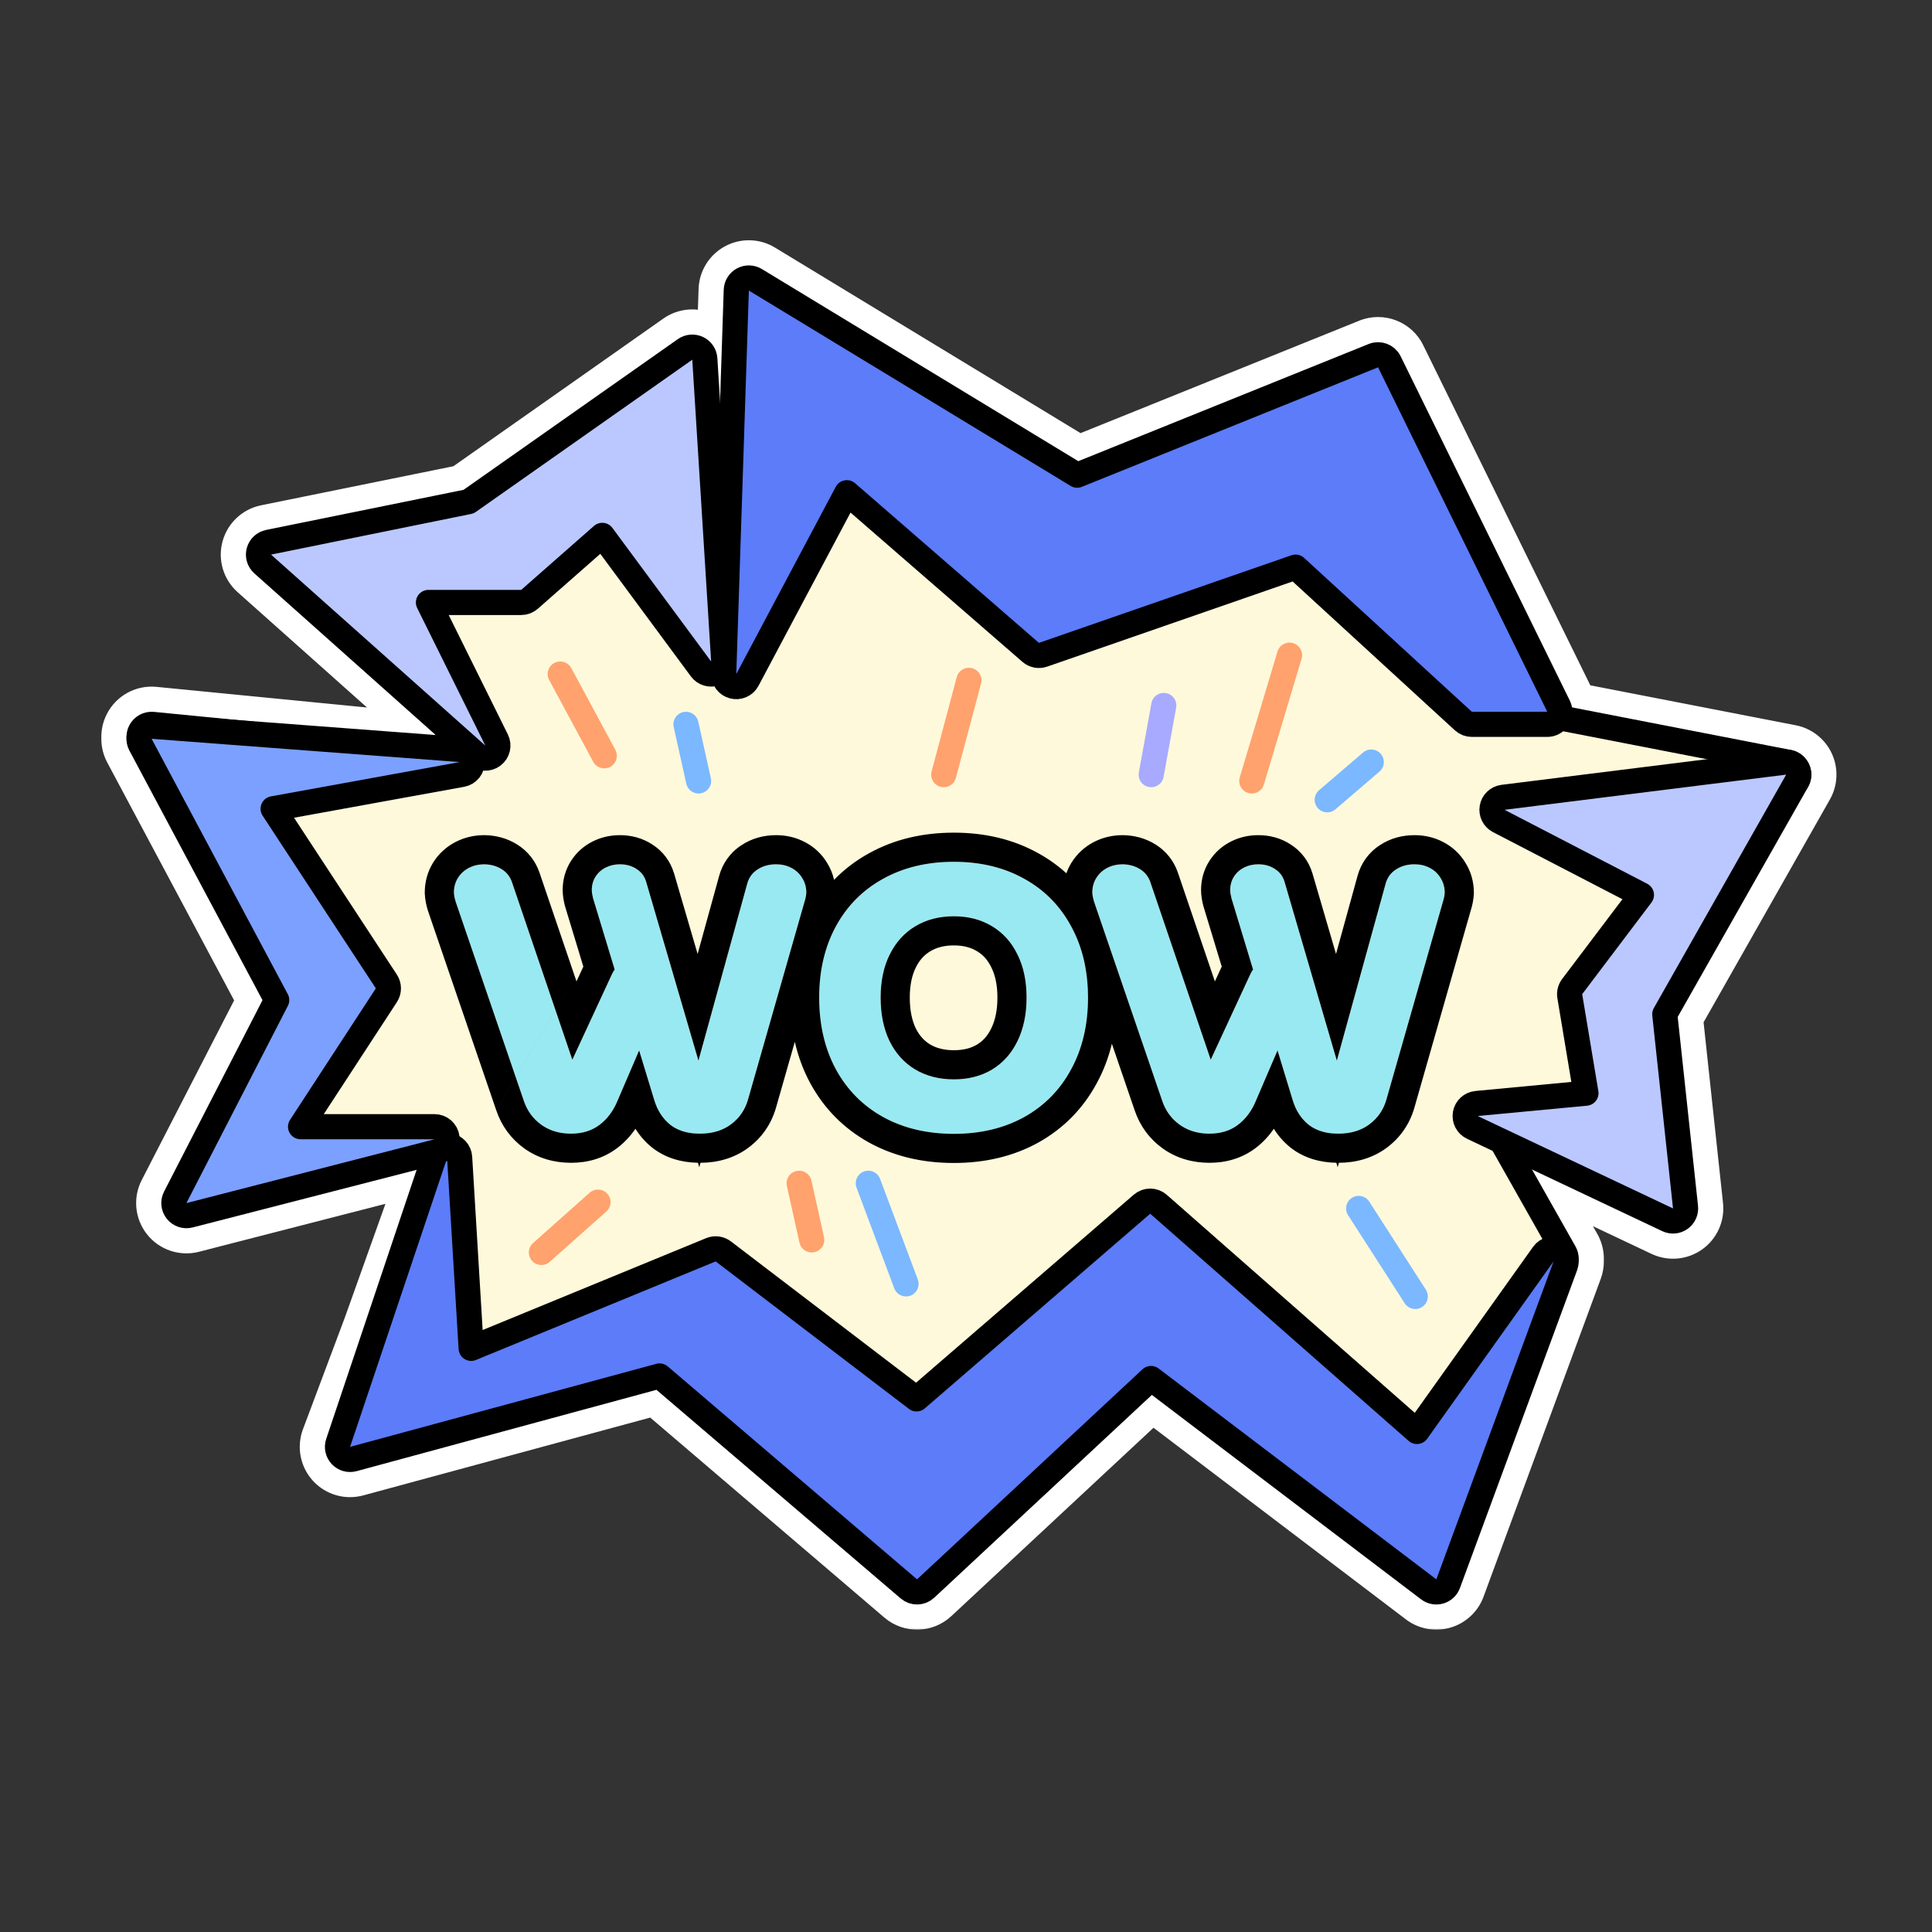 <svg width="512" height="512" viewBox="0 0 512 512" fill="none" xmlns="http://www.w3.org/2000/svg">
<rect x="0" y="0" width="512" height="512" fill="#333333" stroke="none"/>
<mask id="path-1-outside-1_39_96" maskUnits="userSpaceOnUse" x="26.178" y="63" width="461" height="369" fill="black">
<rect fill="white" x="26.178" y="63" width="461" height="369"/>
<path fill-rule="evenodd" clip-rule="evenodd" d="M196.6 133.556L198.454 77L285.156 129.644L365.199 97.346L410.044 188.626L408.537 188.928L413.376 193.625L473.351 205.286L473.355 205.286L473.354 205.287L437.754 268.074L443.366 320.244L391.614 295.759L391.772 295.554L390.051 295.254L411.71 333.574L411.486 334.165L411.709 334.286L380.645 418.542L304.815 360.967L243.027 418.542L175.622 360.967L92.77 383.435L103.846 353.9L121.815 303.585L110.135 303.208L49.407 318.829L77.091 264.999L40.178 195.788L40.828 196.024L40.178 195.291L125.148 203.621L131.014 195.799L128.613 197.584L71.834 146.974L125.537 136.064L183.46 95.327V113.653L188.458 138.645L196.6 133.556ZM111.234 156.326H108.172L126.148 170.411L111.234 156.326ZM303.416 320.245L304.645 321.794L259.507 360.777L303.416 320.245ZM223.445 126.774L228.415 129.632L223.445 125.316V126.774Z"/>
</mask>
<path fill-rule="evenodd" clip-rule="evenodd" d="M196.6 133.556L198.454 77L285.156 129.644L365.199 97.346L410.044 188.626L408.537 188.928L413.376 193.625L473.351 205.286L473.355 205.286L473.354 205.287L437.754 268.074L443.366 320.244L391.614 295.759L391.772 295.554L390.051 295.254L411.71 333.574L411.486 334.165L411.709 334.286L380.645 418.542L304.815 360.967L243.027 418.542L175.622 360.967L92.77 383.435L103.846 353.9L121.815 303.585L110.135 303.208L49.407 318.829L77.091 264.999L40.178 195.788L40.828 196.024L40.178 195.291L125.148 203.621L131.014 195.799L128.613 197.584L71.834 146.974L125.537 136.064L183.46 95.327V113.653L188.458 138.645L196.6 133.556ZM111.234 156.326H108.172L126.148 170.411L111.234 156.326ZM303.416 320.245L304.645 321.794L259.507 360.777L303.416 320.245ZM223.445 126.774L228.415 129.632L223.445 125.316V126.774Z" fill="#4F7FFA"/>
<path d="M198.454 77L205.372 65.607C201.323 63.149 196.274 63.024 192.109 65.279C187.944 67.534 185.288 71.829 185.133 76.563L198.454 77ZM196.6 133.556L203.664 144.858C207.43 142.505 209.776 138.431 209.921 133.993L196.6 133.556ZM285.156 129.644L278.238 141.037C281.832 143.219 286.245 143.578 290.143 142.005L285.156 129.644ZM365.199 97.346L377.162 91.469C374.083 85.201 366.688 82.373 360.212 84.986L365.199 97.346ZM410.044 188.626L412.658 201.696C416.715 200.884 420.166 198.234 421.997 194.524C423.828 190.813 423.831 186.463 422.007 182.749L410.044 188.626ZM408.537 188.928L405.923 175.858C401.068 176.829 397.151 180.411 395.752 185.16C394.352 189.91 395.701 195.043 399.254 198.492L408.537 188.928ZM413.376 193.625L404.093 203.189C405.95 204.991 408.292 206.214 410.832 206.708L413.376 193.625ZM473.351 205.286L470.807 218.37C472.186 218.638 473.599 218.686 474.993 218.513L473.351 205.286ZM473.355 205.286L483.346 214.109C487.013 209.956 487.729 203.967 485.144 199.067C482.559 194.167 477.212 191.376 471.714 192.059L473.355 205.286ZM473.354 205.287L463.364 196.464C462.753 197.156 462.215 197.91 461.76 198.713L473.354 205.287ZM437.754 268.074L426.16 261.5C424.784 263.928 424.204 266.726 424.502 269.5L437.754 268.074ZM443.366 320.244L437.666 332.292C442.025 334.355 447.159 333.901 451.089 331.107C455.02 328.313 457.134 323.613 456.618 318.819L443.366 320.244ZM391.614 295.759L381.054 287.626C378.593 290.821 377.712 294.959 378.656 298.879C379.6 302.8 382.269 306.082 385.914 307.807L391.614 295.759ZM391.772 295.554L402.332 303.686C405.18 299.987 405.886 295.069 404.193 290.719C402.5 286.369 398.654 283.222 394.056 282.422L391.772 295.554ZM390.051 295.254L392.335 282.123C387.259 281.24 382.129 283.362 379.159 287.572C376.19 291.783 375.913 297.327 378.448 301.813L390.051 295.254ZM411.71 333.574L424.169 338.308C425.577 334.604 425.263 330.465 423.313 327.015L411.71 333.574ZM411.486 334.165L399.026 329.43C396.655 335.67 399.266 342.702 405.135 345.883L411.486 334.165ZM411.709 334.286L424.215 338.896C426.507 332.68 423.885 325.724 418.06 322.567L411.709 334.286ZM380.645 418.542L372.585 429.157C375.95 431.712 380.326 432.52 384.381 431.336C388.436 430.152 391.69 427.116 393.151 423.153L380.645 418.542ZM304.815 360.967L312.875 350.351C307.71 346.43 300.473 346.795 295.728 351.216L304.815 360.967ZM243.027 418.542L234.37 428.677C239.522 433.077 247.156 432.912 252.113 428.293L243.027 418.542ZM175.622 360.967L184.279 350.832C180.93 347.972 176.384 346.95 172.133 348.103L175.622 360.967ZM92.77 383.435L80.29 378.755C78.534 383.438 79.547 388.709 82.913 392.407C86.279 396.105 91.432 397.608 96.258 396.299L92.77 383.435ZM103.846 353.9L116.326 358.58C116.35 358.514 116.374 358.448 116.398 358.383L103.846 353.9ZM121.815 303.585L134.367 308.067C135.8 304.057 135.229 299.604 132.833 296.083C130.436 292.563 126.502 290.4 122.245 290.263L121.815 303.585ZM110.135 303.208L110.565 289.886C109.302 289.846 108.039 289.985 106.815 290.3L110.135 303.208ZM49.407 318.829L37.554 312.733C35.153 317.401 35.716 323.043 38.991 327.145C42.266 331.247 47.643 333.045 52.727 331.737L49.407 318.829ZM77.091 264.999L88.944 271.095C90.943 267.206 90.909 262.585 88.851 258.727L77.091 264.999ZM40.178 195.788L44.719 183.257C39.532 181.377 33.722 182.888 30.108 187.058C26.493 191.227 25.821 197.192 28.418 202.061L40.178 195.788ZM40.828 196.024L36.287 208.555C42.017 210.631 48.427 208.556 51.852 203.514C55.278 198.472 54.847 191.749 50.805 187.186L40.828 196.024ZM40.178 195.291L41.479 182.026C36.024 181.491 30.798 184.35 28.306 189.233C25.815 194.115 26.567 200.025 30.201 204.128L40.178 195.291ZM125.148 203.621L123.847 216.886C128.481 217.34 133.017 215.343 135.81 211.618L125.148 203.621ZM131.014 195.799L141.677 203.796C145.651 198.498 145.131 191.086 140.458 186.393C135.785 181.701 128.375 181.152 123.061 185.104L131.014 195.799ZM128.613 197.584L119.745 207.534C124.465 211.742 131.492 212.053 136.567 208.28L128.613 197.584ZM71.834 146.974L69.18 133.913C64.235 134.917 60.282 138.628 58.966 143.499C57.65 148.37 59.198 153.567 62.965 156.924L71.834 146.974ZM125.537 136.064L128.191 149.126C129.993 148.76 131.7 148.024 133.205 146.966L125.537 136.064ZM183.46 95.327H196.788C196.788 90.351 194.017 85.79 189.602 83.498C185.186 81.205 179.862 81.562 175.792 84.424L183.46 95.327ZM183.46 113.653H170.131C170.131 114.531 170.218 115.406 170.39 116.267L183.46 113.653ZM188.458 138.645L175.388 141.258C176.247 145.551 179.158 149.148 183.177 150.882C187.196 152.616 191.81 152.267 195.522 149.947L188.458 138.645ZM108.172 156.326V142.997C102.487 142.997 97.428 146.603 95.573 151.977C93.719 157.351 95.477 163.31 99.951 166.817L108.172 156.326ZM111.234 156.326L120.385 146.636C117.911 144.299 114.637 142.997 111.234 142.997V156.326ZM126.148 170.411L117.927 180.902C123.533 185.295 131.602 184.505 136.249 179.107C140.896 173.709 140.477 165.612 135.299 160.721L126.148 170.411ZM304.645 321.794L313.356 331.882C318.763 327.212 319.527 319.11 315.088 313.512L304.645 321.794ZM303.416 320.245L313.859 311.963C311.555 309.058 308.144 307.244 304.447 306.957C300.75 306.67 297.101 307.936 294.376 310.451L303.416 320.245ZM259.507 360.777L250.467 350.983C245.121 355.917 244.72 364.227 249.565 369.654C254.411 375.081 262.713 375.619 268.219 370.864L259.507 360.777ZM228.415 129.632L221.771 141.186C227.721 144.607 235.296 142.951 239.275 137.359C243.254 131.767 242.336 124.068 237.154 119.568L228.415 129.632ZM223.445 126.774H210.117C210.117 131.544 212.666 135.951 216.801 138.328L223.445 126.774ZM223.445 125.316L232.184 115.252C228.242 111.829 222.665 111.023 217.915 113.189C213.165 115.355 210.117 120.095 210.117 125.316H223.445ZM185.133 76.563L183.279 133.119L209.921 133.993L211.776 77.437L185.133 76.563ZM292.074 118.252L205.372 65.607L191.537 88.393L278.238 141.037L292.074 118.252ZM360.212 84.986L280.169 117.284L290.143 142.005L370.187 109.706L360.212 84.986ZM422.007 182.749L377.162 91.469L353.237 103.223L398.081 194.503L422.007 182.749ZM411.151 201.997L412.658 201.696L407.43 175.556L405.923 175.858L411.151 201.997ZM422.659 184.06L417.82 179.363L399.254 198.492L404.093 203.189L422.659 184.06ZM475.895 192.203L415.92 180.541L410.832 206.708L470.807 218.37L475.895 192.203ZM471.714 192.059L471.71 192.059L474.993 218.513L474.997 218.513L471.714 192.059ZM483.345 214.11L483.346 214.109L463.365 196.463L463.364 196.464L483.345 214.11ZM449.349 274.648L484.949 211.861L461.76 198.713L426.16 261.5L449.349 274.648ZM456.618 318.819L451.006 266.649L424.502 269.5L430.114 321.67L456.618 318.819ZM385.914 307.807L437.666 332.292L449.067 308.196L397.314 283.711L385.914 307.807ZM381.212 287.421L381.054 287.626L402.174 303.891L402.332 303.686L381.212 287.421ZM387.768 308.386L389.488 308.685L394.056 282.422L392.335 282.123L387.768 308.386ZM423.313 327.015L401.655 288.696L378.448 301.813L400.107 340.132L423.313 327.015ZM423.945 338.899L424.169 338.308L399.251 328.839L399.026 329.43L423.945 338.899ZM418.06 322.567L417.836 322.446L405.135 345.883L405.359 346.004L418.06 322.567ZM393.151 423.153L424.215 338.896L399.203 329.675L368.14 413.931L393.151 423.153ZM296.755 371.582L372.585 429.157L388.705 407.927L312.875 350.351L296.755 371.582ZM252.113 428.293L313.901 370.718L295.728 351.216L233.941 408.791L252.113 428.293ZM166.965 371.102L234.37 428.677L251.684 408.407L184.279 350.832L166.965 371.102ZM96.258 396.299L179.11 373.831L172.133 348.103L89.281 370.571L96.258 396.299ZM91.366 349.22L80.29 378.755L105.25 388.115L116.326 358.58L91.366 349.22ZM109.263 299.102L91.294 349.417L116.398 358.383L134.367 308.067L109.263 299.102ZM109.706 316.529L121.386 316.906L122.245 290.263L110.565 289.886L109.706 316.529ZM52.727 331.737L113.456 316.116L106.815 290.3L46.086 305.921L52.727 331.737ZM65.238 258.903L37.554 312.733L61.259 324.925L88.944 271.095L65.238 258.903ZM28.418 202.061L65.33 271.271L88.851 258.727L51.939 189.516L28.418 202.061ZM45.369 183.493L44.719 183.257L35.638 208.319L36.287 208.555L45.369 183.493ZM30.201 204.128L30.85 204.861L50.805 187.186L50.156 186.453L30.201 204.128ZM126.448 190.356L41.479 182.026L38.878 208.556L123.847 216.886L126.448 190.356ZM120.351 187.802L114.485 195.624L135.81 211.618L141.677 203.796L120.351 187.802ZM136.567 208.28L138.968 206.494L123.061 185.104L120.659 186.889L136.567 208.28ZM62.965 156.924L119.745 207.534L137.482 187.635L80.702 137.025L62.965 156.924ZM122.883 123.002L69.18 133.913L74.487 160.036L128.191 149.126L122.883 123.002ZM175.792 84.424L117.87 125.162L133.205 146.966L191.127 106.229L175.792 84.424ZM196.788 113.653V95.327H170.131V113.653H196.788ZM201.528 136.031L196.529 111.039L170.39 116.267L175.388 141.258L201.528 136.031ZM189.536 122.253L181.394 127.342L195.522 149.947L203.664 144.858L189.536 122.253ZM108.172 169.654H111.234V142.997H108.172V169.654ZM134.369 159.92L116.393 145.834L99.951 166.817L117.927 180.902L134.369 159.92ZM102.082 166.016L116.996 180.101L135.299 160.721L120.385 146.636L102.082 166.016ZM315.088 313.512L313.859 311.963L292.973 328.528L294.202 330.077L315.088 313.512ZM268.219 370.864L313.356 331.882L295.933 311.707L250.795 350.689L268.219 370.864ZM294.376 310.451L250.467 350.983L268.548 370.57L312.457 330.039L294.376 310.451ZM235.059 118.077L230.089 115.219L216.801 138.328L221.771 141.186L235.059 118.077ZM214.706 135.379L219.676 139.695L237.154 119.568L232.184 115.252L214.706 135.379ZM236.774 126.774V125.316H210.117V126.774H236.774Z" fill="white" mask="url(#path-1-outside-1_39_96)"/>
<path d="M109.785 151.993C108.797 152.103 107.91 152.648 107.365 153.48C106.821 154.312 106.676 155.343 106.971 156.293L120.478 199.815L40.504 191.974C39.14 191.841 37.833 192.555 37.21 193.776C36.588 194.997 36.776 196.474 37.684 197.5L87.906 254.202L67.127 300.555C66.673 301.569 66.753 302.742 67.342 303.684C67.931 304.626 68.95 305.213 70.06 305.249L117.14 306.768L93.687 372.438C93.246 373.672 93.569 375.05 94.513 375.959C95.457 376.868 96.846 377.14 98.062 376.653L187.81 340.754L236.257 382.741C237.54 383.853 239.453 383.823 240.7 382.672L303.037 325.13L377.444 418.947C378.189 419.886 379.381 420.353 380.565 420.17C381.749 419.986 382.744 419.181 383.17 418.06L414.825 334.757C415.177 333.831 415.098 332.797 414.611 331.934L396.416 299.743L427.8 305.201C428.769 305.37 429.763 305.102 430.516 304.469C431.268 303.835 431.703 302.902 431.703 301.919V264.735L475.993 207.322C476.699 206.407 476.88 205.192 476.472 204.111C476.064 203.029 475.125 202.237 473.99 202.016L414.985 190.543L359.051 136.253C358.193 135.421 356.954 135.111 355.805 135.443L282.192 156.709L216.776 119.095C215.709 118.482 214.392 118.506 213.349 119.158L190.78 133.264L185.061 104.67C184.813 103.432 183.887 102.44 182.669 102.108C181.45 101.776 180.149 102.162 179.308 103.104L138.506 148.802L109.785 151.993Z" fill="#FFF9DB" stroke="black" stroke-width="6.664" stroke-linecap="round" stroke-linejoin="round"/>
<path d="M205.685 229.05C207.168 229.05 208.509 229.366 209.708 229.997C210.939 230.628 211.901 231.528 212.596 232.695C213.322 233.831 213.684 235.125 213.684 236.577C213.621 237.397 213.479 238.139 213.258 238.802L198.205 291.487C197.416 294.17 195.917 296.331 193.708 297.972C191.499 299.613 188.754 300.434 185.472 300.434C182.253 300.434 179.634 299.645 177.614 298.067C175.626 296.458 174.222 294.296 173.401 291.582L169.377 278.375L163.602 291.819C162.498 294.47 160.92 296.568 158.869 298.114C156.817 299.661 154.309 300.434 151.342 300.434C148.281 300.434 145.646 299.645 143.437 298.067C141.26 296.489 139.729 294.406 138.845 291.819L120.81 239.133C120.495 238.155 120.321 237.287 120.289 236.53C120.289 235.109 120.637 233.831 121.331 232.695C122.057 231.528 123.035 230.628 124.266 229.997C125.496 229.366 126.853 229.05 128.337 229.05C130.072 229.082 131.603 229.508 132.928 230.328C134.254 231.149 135.169 232.301 135.674 233.784L151.674 280.837L162.088 258.352C162.372 257.721 162.64 257.247 162.892 256.932L157.165 238.044C156.944 237.161 156.833 236.435 156.833 235.867C156.833 234.541 157.165 233.358 157.827 232.317C158.49 231.275 159.389 230.471 160.526 229.902C161.662 229.334 162.908 229.05 164.265 229.05C165.969 229.05 167.437 229.461 168.667 230.281C169.93 231.07 170.782 232.19 171.224 233.642L185.093 281.073L198.016 234.21C198.458 232.569 199.373 231.307 200.762 230.423C202.15 229.508 203.791 229.05 205.685 229.05Z" fill="#99E9F2"/>
<path d="M252.784 300.481C245.684 300.481 239.436 298.998 234.039 296.032C228.643 293.034 224.461 288.805 221.495 283.345C218.56 277.886 217.093 271.559 217.093 264.363C217.093 257.231 218.56 250.951 221.495 245.524C224.461 240.064 228.643 235.851 234.039 232.885C239.436 229.887 245.684 228.388 252.784 228.388C259.853 228.388 266.07 229.887 271.435 232.885C276.8 235.851 280.95 240.064 283.885 245.524C286.851 250.951 288.334 257.231 288.334 264.363C288.334 271.559 286.851 277.886 283.885 283.345C280.95 288.805 276.8 293.034 271.435 296.032C266.07 298.998 259.853 300.481 252.784 300.481ZM252.784 286.044C256.634 286.044 260.011 285.176 262.914 283.44C265.818 281.673 268.058 279.164 269.636 275.914C271.246 272.632 272.05 268.782 272.05 264.363C272.05 259.977 271.246 256.174 269.636 252.955C268.058 249.705 265.818 247.212 262.914 245.476C260.011 243.709 256.634 242.825 252.784 242.825C248.903 242.825 245.495 243.709 242.56 245.476C239.656 247.212 237.4 249.705 235.791 252.955C234.181 256.174 233.376 259.977 233.376 264.363C233.376 268.782 234.165 272.632 235.743 275.914C237.353 279.164 239.625 281.673 242.56 283.44C245.495 285.176 248.903 286.044 252.784 286.044Z" fill="#99E9F2"/>
<path d="M374.865 229.05C376.349 229.05 377.69 229.366 378.889 229.997C380.12 230.628 381.082 231.528 381.777 232.695C382.502 233.831 382.865 235.125 382.865 236.577C382.802 237.397 382.66 238.139 382.439 238.802L367.386 291.487C366.597 294.17 365.098 296.331 362.889 297.972C360.68 299.613 357.935 300.434 354.653 300.434C351.434 300.434 348.815 299.645 346.795 298.067C344.807 296.458 343.402 294.296 342.582 291.582L338.558 278.375L332.783 291.819C331.679 294.47 330.101 296.568 328.05 298.114C325.998 299.661 323.489 300.434 320.523 300.434C317.462 300.434 314.827 299.645 312.618 298.067C310.44 296.489 308.91 294.406 308.026 291.819L289.991 239.133C289.675 238.155 289.502 237.287 289.47 236.53C289.47 235.109 289.817 233.831 290.512 232.695C291.238 231.528 292.216 230.628 293.447 229.997C294.677 229.366 296.034 229.05 297.517 229.05C299.253 229.082 300.784 229.508 302.109 230.328C303.435 231.149 304.35 232.301 304.855 233.784L320.854 280.837L331.268 258.352C331.552 257.721 331.821 257.247 332.073 256.932L326.345 238.044C326.125 237.161 326.014 236.435 326.014 235.867C326.014 234.541 326.345 233.358 327.008 232.317C327.671 231.275 328.57 230.471 329.706 229.902C330.842 229.334 332.089 229.05 333.446 229.05C335.15 229.05 336.617 229.461 337.848 230.281C339.111 231.07 339.963 232.19 340.404 233.642L354.274 281.073L367.197 234.21C367.639 232.569 368.554 231.307 369.942 230.423C371.331 229.508 372.972 229.05 374.865 229.05Z" fill="#99E9F2"/>
<path fill-rule="evenodd" clip-rule="evenodd" d="M171.224 233.639L185.094 281.07L198.017 234.207C198.459 232.566 199.374 231.304 200.762 230.42C202.151 229.505 203.792 229.048 205.685 229.048C207.168 229.048 208.51 229.363 209.709 229.994C210.94 230.625 211.902 231.525 212.596 232.692C213.322 233.829 213.685 235.122 213.685 236.574C213.622 237.395 213.48 238.136 213.259 238.799L198.206 291.484C197.417 294.167 195.918 296.329 193.709 297.97C192.046 299.205 190.079 299.975 187.807 300.281C187.062 300.381 186.284 300.431 185.473 300.431C184.471 300.431 183.528 300.355 182.642 300.202C180.682 299.864 179.006 299.151 177.615 298.064C175.627 296.455 174.222 294.293 173.402 291.579L169.378 278.372L163.603 291.816C162.499 294.467 160.921 296.565 158.869 298.112C156.818 299.658 154.309 300.431 151.343 300.431C151.265 300.431 151.187 300.431 151.109 300.43C150.791 300.425 150.477 300.412 150.167 300.391C147.602 300.212 145.359 299.436 143.438 298.064C141.26 296.486 139.73 294.404 138.846 291.816L120.811 239.13C120.495 238.152 120.322 237.284 120.29 236.527C120.29 235.107 120.637 233.829 121.332 232.692C122.057 231.525 123.036 230.625 124.266 229.994C125.497 229.363 126.854 229.048 128.337 229.048C130.073 229.079 131.604 229.505 132.929 230.326C134.254 231.146 135.17 232.298 135.675 233.781L151.674 280.834L162.088 258.349C162.372 257.718 162.641 257.244 162.893 256.929L157.165 238.042C156.944 237.158 156.834 236.432 156.834 235.864C156.834 234.539 157.165 233.355 157.828 232.314C158.491 231.272 159.39 230.468 160.526 229.9C161.662 229.332 162.909 229.048 164.266 229.048C165.97 229.048 167.437 229.458 168.668 230.278C169.93 231.067 170.782 232.188 171.224 233.639ZM172.858 223.79C175.683 225.588 177.65 228.229 178.612 231.391L178.625 231.431L184.876 252.809L190.567 232.173C191.49 228.767 193.526 225.889 196.563 223.939C199.369 222.105 202.516 221.325 205.685 221.325C208.288 221.325 210.869 221.886 213.269 223.141C215.715 224.404 217.731 226.263 219.171 228.64C220.069 230.072 220.682 231.598 221.036 233.172C223.718 230.401 226.812 228.044 230.305 226.122C237.007 222.403 244.578 220.662 252.785 220.662C260.966 220.662 268.512 222.405 275.187 226.132C277.906 227.636 280.381 229.407 282.604 231.434C282.94 230.483 283.378 229.557 283.923 228.665L283.938 228.64L283.954 228.615C285.424 226.251 287.454 224.389 289.923 223.122C292.323 221.892 294.9 221.325 297.518 221.325H297.588L297.659 221.326C300.621 221.38 303.538 222.127 306.175 223.759C309.03 225.527 311.088 228.124 312.166 231.292L321.956 260.082L323.771 256.162L318.9 240.1L318.854 239.915C318.56 238.739 318.292 237.325 318.292 235.864C318.292 233.183 318.984 230.54 320.493 228.168C321.93 225.91 323.903 224.167 326.253 222.992C328.534 221.852 330.975 221.325 333.447 221.325C336.402 221.325 339.379 222.046 342.039 223.791C344.864 225.588 346.831 228.229 347.793 231.391L347.806 231.431L354.057 252.809L359.74 232.2C359.743 232.19 359.745 232.181 359.748 232.172C360.672 228.766 362.708 225.889 365.744 223.939C368.55 222.105 371.697 221.325 374.866 221.325C377.469 221.325 380.051 221.886 382.451 223.142C384.896 224.404 386.912 226.263 388.352 228.64C389.886 231.086 390.589 233.807 390.589 236.574V236.871L390.566 237.166C390.468 238.446 390.241 239.757 389.828 241.053L374.804 293.635L374.796 293.664C373.542 297.927 371.074 301.511 367.495 304.169C363.758 306.946 359.371 308.126 354.817 308.153L354.493 309.332L354.147 308.149C349.829 308.067 345.596 306.927 342.041 304.15L341.988 304.109L341.936 304.067C340.177 302.643 338.731 300.981 337.578 299.133C336.253 301.086 334.633 302.821 332.699 304.278C329.107 306.986 324.897 308.154 320.524 308.154C316.067 308.154 311.813 306.979 308.13 304.349L308.108 304.333L308.087 304.318C304.595 301.787 302.108 298.381 300.718 294.311L294.659 276.61C293.773 280.266 292.455 283.743 290.679 287.016C287.053 293.752 281.859 299.051 275.203 302.77L275.173 302.787C268.499 306.477 260.959 308.201 252.785 308.201C244.585 308.201 237.02 306.48 230.32 302.796L230.289 302.78C223.602 299.065 218.372 293.769 214.71 287.03L214.693 286.999C212.854 283.577 211.512 279.932 210.635 276.093L205.623 293.635L205.615 293.664C204.361 297.927 201.893 301.511 198.314 304.169C194.577 306.946 190.19 308.126 185.637 308.153L185.312 309.332L184.966 308.149C180.648 308.067 176.415 306.927 172.86 304.15L172.808 304.109L172.756 304.067C170.997 302.643 169.55 300.981 168.397 299.133C167.072 301.086 165.452 302.821 163.518 304.278C159.927 306.986 155.716 308.154 151.343 308.154C146.886 308.154 142.632 306.979 138.949 304.349L138.928 304.333L138.906 304.318C135.416 301.788 132.93 298.384 131.54 294.317M131.538 294.311L113.482 241.566L113.461 241.501C113.002 240.078 112.643 238.499 112.574 236.848L112.567 236.688V236.527C112.567 233.784 113.257 231.095 114.742 228.665L114.757 228.64L114.773 228.615C116.243 226.251 118.273 224.389 120.742 223.122C123.142 221.892 125.719 221.325 128.337 221.325H128.408L128.478 221.326C131.44 221.38 134.357 222.127 136.994 223.759C139.85 225.527 141.907 228.124 142.985 231.292L152.775 260.082L154.59 256.162L149.719 240.1L149.673 239.915C149.379 238.739 149.111 237.325 149.111 235.864C149.111 233.183 149.803 230.54 151.313 228.168C152.749 225.91 154.723 224.167 157.072 222.992C159.354 221.852 161.794 221.325 164.266 221.325C167.221 221.325 170.198 222.046 172.858 223.79M287.558 255.866C286.889 252.401 285.788 249.184 284.254 246.215C284.134 245.982 284.011 245.751 283.885 245.521C280.95 240.061 276.801 235.848 271.436 232.882C266.071 229.884 259.854 228.385 252.785 228.385C245.685 228.385 239.436 229.884 234.04 232.882C228.643 235.848 224.462 240.061 221.496 245.521C218.561 250.949 217.093 257.229 217.093 264.361C217.093 271.556 218.561 277.883 221.496 283.343C224.462 288.802 228.643 293.031 234.04 296.029C239.436 298.995 245.685 300.478 252.785 300.478C259.854 300.478 266.071 298.995 271.436 296.029C276.801 293.031 280.95 288.802 283.885 283.343C286.852 277.883 288.335 271.556 288.335 264.361C288.335 261.38 288.076 258.549 287.558 255.866ZM242.56 245.473C239.657 247.209 237.401 249.702 235.791 252.953C234.182 256.171 233.377 259.974 233.377 264.361C233.377 268.779 234.166 272.629 235.744 275.911C237.353 279.161 239.626 281.67 242.56 283.437C245.495 285.173 248.904 286.041 252.785 286.041C256.635 286.041 260.012 285.173 262.915 283.437C265.818 281.67 268.059 279.161 269.637 275.911C271.246 272.629 272.051 268.779 272.051 264.361C272.051 259.974 271.246 256.171 269.637 252.953C268.059 249.702 265.818 247.209 262.915 245.473C260.012 243.706 256.635 242.823 252.785 242.823C248.904 242.823 245.495 243.706 242.56 245.473ZM308.027 291.816C308.91 294.404 310.441 296.486 312.619 298.064C314.54 299.436 316.783 300.212 319.348 300.391C319.658 300.412 319.971 300.425 320.29 300.43C320.368 300.431 320.446 300.431 320.524 300.431C323.49 300.431 325.999 299.658 328.05 298.112C330.102 296.565 331.679 294.467 332.784 291.816L338.559 278.372L342.583 291.579C343.403 294.293 344.807 296.455 346.796 298.064C348.187 299.151 349.863 299.864 351.823 300.202C352.708 300.355 353.652 300.431 354.653 300.431C355.464 300.431 356.243 300.381 356.988 300.281C359.26 299.975 361.227 299.205 362.89 297.97C365.099 296.329 366.598 294.167 367.387 291.484L382.44 238.799C382.661 238.136 382.803 237.395 382.866 236.574C382.866 235.122 382.503 233.829 381.777 232.692C381.083 231.525 380.12 230.625 378.89 229.994C377.691 229.363 376.349 229.048 374.866 229.048C372.973 229.048 371.332 229.505 369.943 230.42C368.555 231.304 367.639 232.566 367.198 234.207L354.275 281.07L340.405 233.639C339.963 232.188 339.111 231.067 337.849 230.278C336.618 229.458 335.151 229.048 333.447 229.048C332.09 229.048 330.843 229.332 329.707 229.9C328.571 230.468 327.672 231.272 327.009 232.314C326.346 233.355 326.015 234.539 326.015 235.864C326.015 236.432 326.125 237.158 326.346 238.042L332.074 256.929C331.821 257.244 331.553 257.718 331.269 258.349L320.855 280.834L304.855 233.781C304.35 232.298 303.435 231.146 302.11 230.326C300.784 229.505 299.254 229.079 297.518 229.048C296.035 229.048 294.678 229.363 293.447 229.994C292.216 230.625 291.238 231.525 290.512 232.692C289.818 233.829 289.471 235.107 289.471 236.527C289.503 237.284 289.676 238.152 289.992 239.13L308.027 291.816ZM262.709 256.366L262.69 256.325C261.721 254.331 260.476 253.013 258.952 252.102L258.926 252.086L258.9 252.07C257.361 251.133 255.411 250.545 252.785 250.545C250.116 250.545 248.123 251.139 246.544 252.089L246.523 252.102C244.986 253.021 243.713 254.358 242.712 256.379L242.699 256.406C241.73 258.343 241.1 260.915 241.1 264.361C241.1 267.84 241.716 270.49 242.685 272.524C243.672 274.501 244.945 275.852 246.518 276.805C248.101 277.735 250.106 278.318 252.785 278.318C255.422 278.318 257.383 277.74 258.926 276.824C260.47 275.878 261.722 274.531 262.69 272.538L262.703 272.51C263.696 270.485 264.328 267.843 264.328 264.361C264.328 260.915 263.698 258.343 262.73 256.406L262.709 256.366Z" fill="black"/>
<path d="M191.792 178.521C191.741 180.07 192.766 181.45 194.264 181.849C195.762 182.249 197.337 181.562 198.065 180.193L224.423 130.578L273.141 172.884C274.042 173.666 275.292 173.907 276.418 173.516L343.348 150.296L387.799 191.081C388.413 191.645 389.217 191.958 390.051 191.958H410.044C411.195 191.958 412.264 191.365 412.872 190.388C413.481 189.411 413.542 188.19 413.035 187.157L368.19 95.877C367.42 94.31 365.572 93.603 363.953 94.256L285.458 125.929L200.184 74.152C199.172 73.537 197.909 73.506 196.868 74.07C195.827 74.633 195.163 75.707 195.124 76.891L191.792 178.521Z" fill="#5C7CFA" stroke="black" stroke-width="6.664" stroke-linecap="round" stroke-linejoin="round"/>
<path d="M148.472 178.63L160.135 200.289" stroke="#FFA26D" stroke-width="6.664" stroke-linecap="round" stroke-linejoin="round"/>
<path d="M414.836 335.439C415.413 333.873 414.742 332.121 413.266 331.341C411.79 330.561 409.964 330.993 408.996 332.353L375.504 379.353L307.015 319.146C305.765 318.047 303.896 318.039 302.637 319.126L242.897 370.72L191.686 331.638C190.745 330.919 189.493 330.755 188.398 331.205L124.86 357.327L121.809 306.716C121.713 305.124 120.502 303.823 118.921 303.613C117.34 303.403 115.832 304.343 115.324 305.855L89.611 382.375C89.22 383.54 89.502 384.827 90.345 385.721C91.188 386.616 92.456 386.974 93.642 386.652L174.796 364.644L240.863 421.077C242.151 422.177 244.059 422.136 245.299 420.981L305.034 365.318L378.63 421.197C379.472 421.835 380.566 422.037 381.579 421.741C382.593 421.445 383.406 420.686 383.772 419.696L414.836 335.439Z" fill="#5C7CFA" stroke="black" stroke-width="6.664" stroke-linecap="round" stroke-linejoin="round"/>
<path d="M185.778 177.278C186.656 178.466 188.211 178.934 189.599 178.428C190.986 177.923 191.876 176.564 191.783 175.09L186.785 95.119C186.71 93.915 185.99 92.845 184.902 92.323C183.815 91.801 182.53 91.907 181.543 92.601L124.19 132.938L71.17 143.709C69.934 143.96 68.945 144.888 68.617 146.106C68.288 147.324 68.675 148.623 69.616 149.462L126.396 200.072C127.587 201.134 129.364 201.202 130.633 200.234C131.902 199.267 132.307 197.535 131.599 196.105L113.542 159.658H138.126C138.936 159.658 139.718 159.363 140.326 158.828L159.611 141.875L185.778 177.278Z" fill="#BAC8FF" stroke="black" stroke-width="6.664" stroke-linecap="round" stroke-linejoin="round"/>
<path d="M40.429 192.466C39.218 192.374 38.052 192.95 37.388 193.968C36.724 194.986 36.666 196.284 37.238 197.357L73.329 265.027L46.443 317.305C45.843 318.472 45.984 319.883 46.803 320.908C47.621 321.934 48.966 322.383 50.237 322.056L115.981 305.145C117.607 304.727 118.668 303.165 118.457 301.499C118.246 299.834 116.83 298.586 115.151 298.586H79.654L102.389 263.754C103.112 262.645 103.111 261.213 102.385 260.106L72.379 214.329L122.412 205.233C124.061 204.933 125.231 203.454 125.143 201.78C125.056 200.106 123.738 198.758 122.066 198.631L40.429 192.466Z" fill="#7CA0FF" stroke="black" stroke-width="6.664" stroke-linecap="round" stroke-linejoin="round"/>
<path d="M398.307 211.298C396.859 211.479 395.697 212.581 395.44 214.017C395.183 215.454 395.891 216.891 397.186 217.562L434.995 237.161L416.64 261.451C416.088 262.181 415.861 263.106 416.011 264.008L420.294 289.702L391.301 292.441C389.807 292.582 388.592 293.705 388.332 295.182C388.073 296.66 388.833 298.129 390.189 298.771L441.941 323.256C443.031 323.772 444.314 323.659 445.297 322.96C446.28 322.261 446.808 321.087 446.679 319.888L441.182 268.785L476.254 206.929C476.876 205.833 476.826 204.48 476.125 203.433C475.424 202.386 474.193 201.823 472.943 201.979L398.307 211.298Z" fill="#BAC8FF" stroke="black" stroke-width="6.664" stroke-linecap="round" stroke-linejoin="round"/>
<path d="M185.126 206.953L181.794 191.958" stroke="#7BB8FF" stroke-width="6.664" stroke-linecap="round" stroke-linejoin="round"/>
<path d="M331.74 206.953L341.736 173.631" stroke="#FFA26D" stroke-width="6.664" stroke-linecap="round" stroke-linejoin="round"/>
<path d="M351.732 211.951L363.395 201.955" stroke="#7BB8FF" stroke-width="6.664" stroke-linecap="round" stroke-linejoin="round"/>
<path d="M158.469 318.579L143.475 331.908" stroke="#FFA26D" stroke-width="6.664" stroke-linecap="round" stroke-linejoin="round"/>
<path d="M360.063 320.245L375.057 343.57" stroke="#7BB8FF" stroke-width="6.664" stroke-linecap="round" stroke-linejoin="round"/>
<path d="M211.783 313.581L215.115 328.575" stroke="#FFA26D" stroke-width="6.664" stroke-linecap="round" stroke-linejoin="round"/>
<path d="M230.11 313.581L240.106 340.238" stroke="#7BB8FF" stroke-width="6.664" stroke-linecap="round" stroke-linejoin="round"/>
<path d="M250.103 205.287L256.767 180.296" stroke="#FFA26D" stroke-width="6.664" stroke-linecap="round" stroke-linejoin="round"/>
<path d="M305.083 205.287L308.415 186.96" stroke="#A7AAFF" stroke-width="6.664" stroke-linecap="round" stroke-linejoin="round"/>
</svg>
